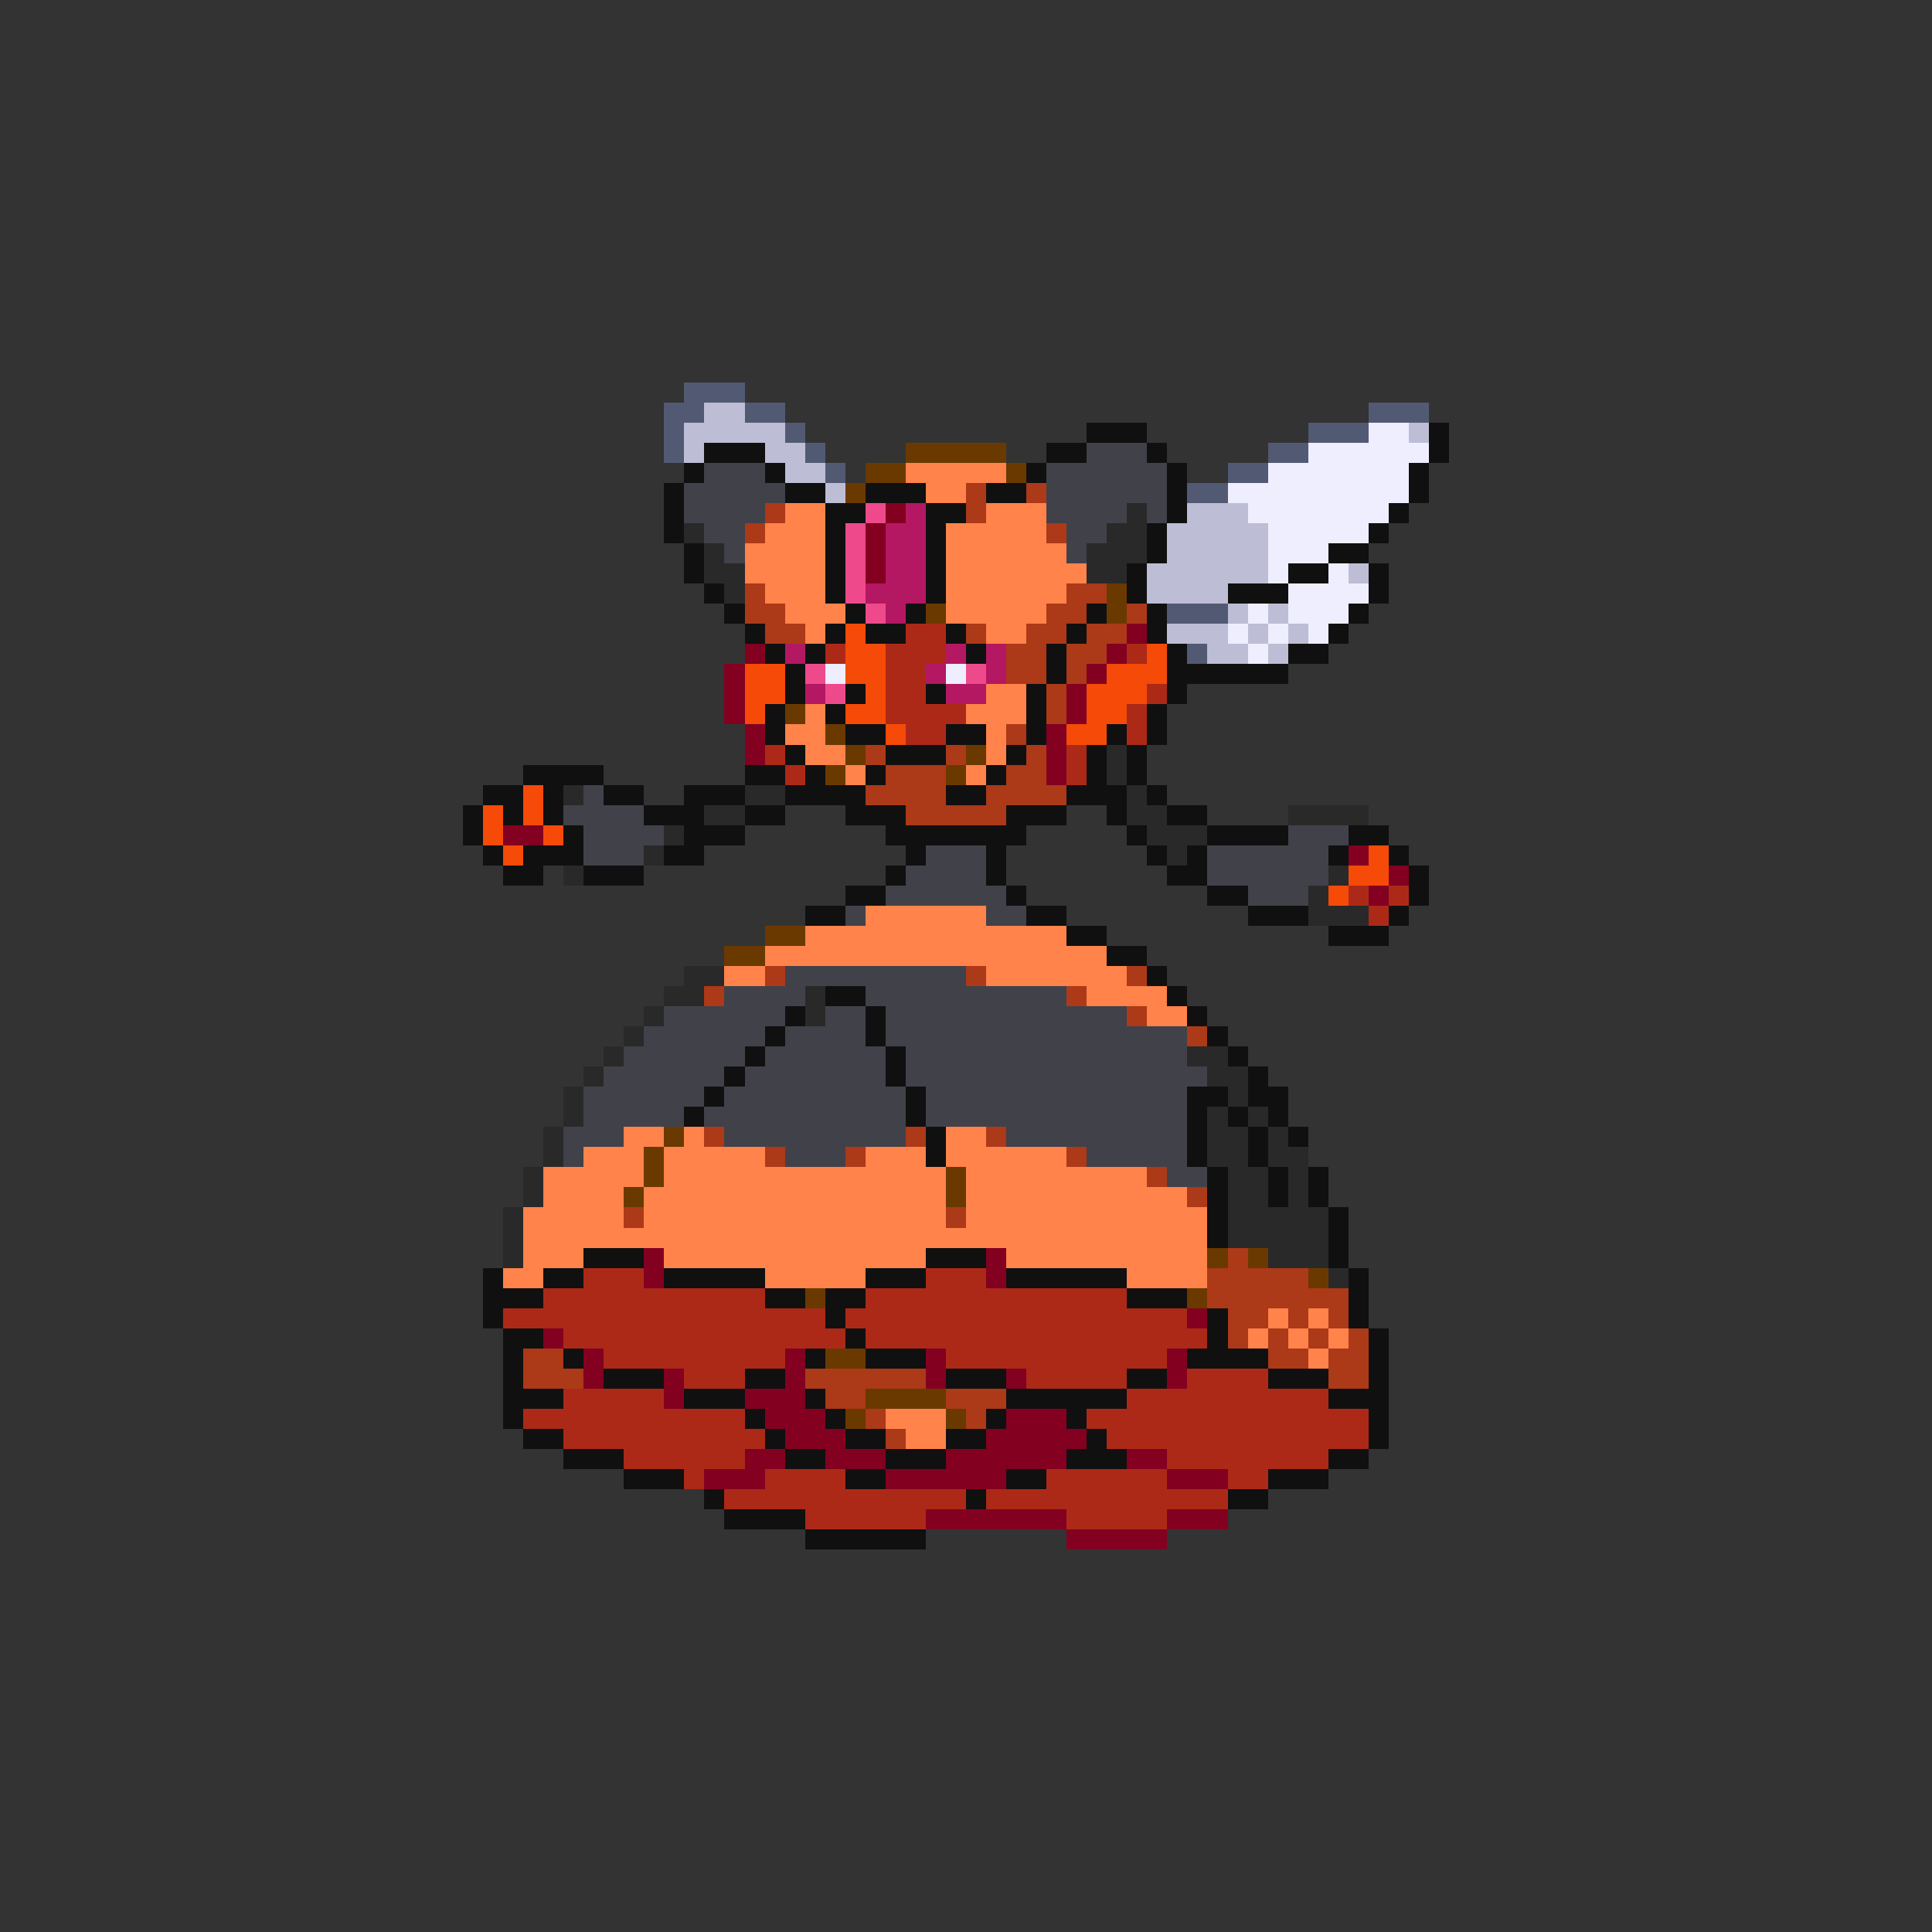 <svg xmlns="http://www.w3.org/2000/svg" viewBox="0 -0.5 96 96" shape-rendering="crispEdges">
<rect x="0" y="-0.5" width="96" height="96" fill="#333333" stroke="none"/>
<path stroke="#525a73" d="M34 19h3M33 20h2M37 20h2M68 20h3M33 21h1M39 21h1M65 21h3M33 22h1M40 22h1M63 22h2M41 23h1M61 23h2M59 24h2M58 30h3M59 32h1" />
<path stroke="#bdbdd5" d="M35 20h2M34 21h5M70 21h1M34 22h1M38 22h2M39 23h2M41 24h1M59 25h3M58 26h5M58 27h5M57 28h6M67 28h1M57 29h4M61 30h1M63 30h1M58 31h3M62 31h1M64 31h1M60 32h2M63 32h1" />
<path stroke="#101010" d="M54 21h3M71 21h1M35 22h3M52 22h2M57 22h1M71 22h1M34 23h1M38 23h1M51 23h1M58 23h1M70 23h1M33 24h1M39 24h2M43 24h3M49 24h2M58 24h1M70 24h1M33 25h1M41 25h2M46 25h2M58 25h1M69 25h1M33 26h1M41 26h1M46 26h1M57 26h1M68 26h1M34 27h1M41 27h1M46 27h1M57 27h1M66 27h2M34 28h1M41 28h1M46 28h1M56 28h1M64 28h2M68 28h1M35 29h1M41 29h1M46 29h1M56 29h1M61 29h3M68 29h1M36 30h1M42 30h1M45 30h1M54 30h1M57 30h1M67 30h1M37 31h1M41 31h1M43 31h2M47 31h1M53 31h1M57 31h1M66 31h1M38 32h1M40 32h1M48 32h1M52 32h1M58 32h1M64 32h2M39 33h1M52 33h1M58 33h6M39 34h1M42 34h1M46 34h1M51 34h1M58 34h1M38 35h1M41 35h1M51 35h1M57 35h1M38 36h1M42 36h2M47 36h2M51 36h1M55 36h1M57 36h1M39 37h1M44 37h3M50 37h1M54 37h1M56 37h1M26 38h4M37 38h2M40 38h1M43 38h1M49 38h1M54 38h1M56 38h1M24 39h2M27 39h1M30 39h2M34 39h3M39 39h4M47 39h2M53 39h3M57 39h1M23 40h1M25 40h1M27 40h1M32 40h3M37 40h2M42 40h3M50 40h3M55 40h1M58 40h2M23 41h1M28 41h1M34 41h3M44 41h7M56 41h1M60 41h4M67 41h2M24 42h1M26 42h3M33 42h2M45 42h1M49 42h1M57 42h1M59 42h1M66 42h1M69 42h1M25 43h2M29 43h3M44 43h1M49 43h1M58 43h2M70 43h1M42 44h2M50 44h1M60 44h2M70 44h1M40 45h2M51 45h2M62 45h3M69 45h1M53 46h2M66 46h3M55 47h2M57 48h1M41 49h2M58 49h1M39 50h1M43 50h1M59 50h1M38 51h1M43 51h1M60 51h1M37 52h1M44 52h1M61 52h1M36 53h1M44 53h1M62 53h1M35 54h1M45 54h1M59 54h2M62 54h2M34 55h1M45 55h1M59 55h1M61 55h1M63 55h1M46 56h1M59 56h1M62 56h1M64 56h1M46 57h1M59 57h1M62 57h1M60 58h1M63 58h1M65 58h1M60 59h1M63 59h1M65 59h1M60 60h1M66 60h1M60 61h1M66 61h1M29 62h3M46 62h3M66 62h1M24 63h1M27 63h2M33 63h5M43 63h3M50 63h6M67 63h1M24 64h3M38 64h2M41 64h2M56 64h3M67 64h1M24 65h1M41 65h1M60 65h1M67 65h1M25 66h2M42 66h1M60 66h1M68 66h1M25 67h1M28 67h1M40 67h1M43 67h3M59 67h4M68 67h1M25 68h1M30 68h3M37 68h2M47 68h3M56 68h2M63 68h3M68 68h1M25 69h3M34 69h3M40 69h1M50 69h6M66 69h3M25 70h1M37 70h1M41 70h1M49 70h1M53 70h1M68 70h1M26 71h2M38 71h1M42 71h2M47 71h2M54 71h1M68 71h1M28 72h3M39 72h2M44 72h3M53 72h3M66 72h2M31 73h3M42 73h2M50 73h2M63 73h3M35 74h1M48 74h1M61 74h2M36 75h4M40 76h6" />
<path stroke="#eeeeff" d="M68 21h2M65 22h6M63 23h7M61 24h9M62 25h7M63 26h5M63 27h3M63 28h1M66 28h1M64 29h4M62 30h1M64 30h3M61 31h1M63 31h1M65 31h1M62 32h1M41 33h1M47 33h1" />
<path stroke="#6a3900" d="M45 22h5M43 23h2M50 23h1M42 24h1M55 29h1M46 30h1M55 30h1M39 35h1M41 36h1M42 37h1M48 37h1M41 38h1M47 38h1M38 46h2M36 47h2M33 56h1M32 57h1M32 58h1M47 58h1M31 59h1M47 59h1M60 62h1M62 62h1M65 63h1M40 64h1M59 64h1M41 67h2M43 69h4M42 70h1M47 70h1" />
<path stroke="#41414a" d="M54 22h3M35 23h3M52 23h6M34 24h5M52 24h6M34 25h4M52 25h4M57 25h1M35 26h2M53 26h2M36 27h1M53 27h1M29 39h1M28 40h4M29 41h4M64 41h3M29 42h3M46 42h3M60 42h6M45 43h4M60 43h6M44 44h6M62 44h3M42 45h1M49 45h2M39 48h9M36 49h4M43 49h10M33 50h6M41 50h2M44 50h12M32 51h6M39 51h4M44 51h15M31 52h6M38 52h6M45 52h14M30 53h6M37 53h7M45 53h15M29 54h6M36 54h9M46 54h13M29 55h5M35 55h10M46 55h13M28 56h3M36 56h9M50 56h9M28 57h1M39 57h3M54 57h5M58 58h2" />
<path stroke="#ff834a" d="M45 23h5M46 24h2M39 25h2M49 25h3M38 26h3M47 26h5M37 27h4M47 27h6M37 28h4M47 28h7M38 29h3M47 29h6M39 30h3M47 30h5M40 31h1M49 31h2M49 34h2M40 35h1M48 35h3M39 36h2M49 36h1M40 37h2M49 37h1M42 38h1M48 38h1M43 45h6M40 46h13M38 47h17M36 48h2M49 48h7M54 49h4M57 50h2M31 56h2M34 56h1M47 56h2M29 57h3M33 57h5M43 57h3M47 57h6M27 58h5M33 58h14M48 58h9M27 59h4M32 59h15M48 59h11M26 60h5M32 60h15M48 60h12M26 61h34M26 62h3M33 62h13M50 62h10M25 63h2M38 63h5M56 63h4M63 65h1M65 65h1M62 66h1M64 66h1M66 66h1M65 67h1M44 70h3M45 71h2" />
<path stroke="#ac3918" d="M48 24h1M51 24h1M38 25h1M48 25h1M37 26h1M52 26h1M37 29h1M53 29h2M37 30h2M52 30h2M56 30h1M38 31h2M48 31h1M51 31h2M54 31h2M50 32h2M53 32h2M50 33h2M53 33h1M52 34h1M52 35h1M50 36h1M43 37h1M47 37h1M51 37h1M44 38h3M50 38h2M43 39h4M49 39h4M45 40h5M38 48h1M48 48h1M56 48h1M35 49h1M53 49h1M56 50h1M59 51h1M35 56h1M45 56h1M49 56h1M38 57h1M42 57h1M53 57h1M57 58h1M59 59h1M31 60h1M47 60h1M61 62h1M60 63h5M60 64h7M61 65h2M64 65h1M66 65h1M61 66h1M63 66h1M65 66h1M67 66h1M26 67h2M63 67h2M66 67h2M26 68h3M40 68h6M66 68h2M41 69h2M47 69h3M43 70h1M48 70h1M44 71h1" />
<path stroke="#ee4a8b" d="M43 25h1M42 26h1M42 27h1M42 28h1M42 29h1M43 30h1M40 33h1M48 33h1M41 34h1" />
<path stroke="#830020" d="M44 25h1M43 26h1M43 27h1M43 28h1M56 31h1M37 32h1M55 32h1M36 33h1M54 33h1M36 34h1M53 34h1M36 35h1M53 35h1M37 36h1M52 36h1M37 37h1M52 37h1M52 38h1M25 41h2M67 42h1M69 43h1M68 44h1M32 62h1M49 62h1M32 63h1M49 63h1M59 65h1M27 66h1M29 67h1M39 67h1M46 67h1M58 67h1M29 68h1M33 68h1M39 68h1M46 68h1M50 68h1M58 68h1M33 69h1M37 69h3M38 70h3M50 70h3M39 71h3M49 71h5M37 72h2M41 72h3M47 72h6M56 72h2M35 73h3M44 73h6M58 73h3M46 75h7M58 75h3M53 76h5" />
<path stroke="#b41862" d="M45 25h1M44 26h2M44 27h2M44 28h2M43 29h3M44 30h1M39 32h1M47 32h1M49 32h1M46 33h1M49 33h1M40 34h1M47 34h2" />
<path stroke="#292929" d="M56 25h1M34 26h1M55 26h2M35 27h1M54 27h3M35 28h2M54 28h2M36 29h1M55 37h1M55 38h1M28 39h1M37 39h2M56 39h1M35 40h2M56 40h2M64 40h4M33 41h1M57 41h3M32 42h1M58 42h1M28 43h1M66 43h1M65 44h1M65 45h3M34 48h2M33 49h2M40 49h1M32 50h1M40 50h1M31 51h1M30 52h1M59 52h2M29 53h1M60 53h2M28 54h1M61 54h1M28 55h1M60 55h1M62 55h1M27 56h1M60 56h2M63 56h1M27 57h1M60 57h2M63 57h2M26 58h1M61 58h2M64 58h1M26 59h1M61 59h2M64 59h1M25 60h1M61 60h5M25 61h1M61 61h5M25 62h1M63 62h3M66 63h1" />
<path stroke="#f64a08" d="M42 31h1M42 32h2M57 32h1M37 33h2M42 33h2M55 33h3M37 34h2M43 34h1M54 34h3M37 35h1M42 35h2M54 35h2M44 36h1M53 36h2M26 39h1M24 40h1M26 40h1M24 41h1M27 41h1M25 42h1M68 42h1M67 43h2M66 44h1" />
<path stroke="#ac2918" d="M45 31h2M41 32h1M44 32h3M56 32h1M44 33h2M44 34h2M57 34h1M44 35h4M56 35h1M45 36h2M56 36h1M38 37h1M53 37h1M39 38h1M53 38h1M67 44h1M69 44h1M68 45h1M29 63h3M46 63h3M27 64h11M43 64h13M25 65h16M42 65h17M28 66h14M43 66h17M30 67h9M47 67h11M34 68h3M51 68h5M59 68h4M28 69h5M56 69h10M26 70h11M54 70h14M28 71h10M55 71h13M31 72h6M58 72h8M34 73h1M38 73h4M52 73h6M61 73h2M36 74h12M49 74h12M40 75h6M53 75h5" />
</svg>